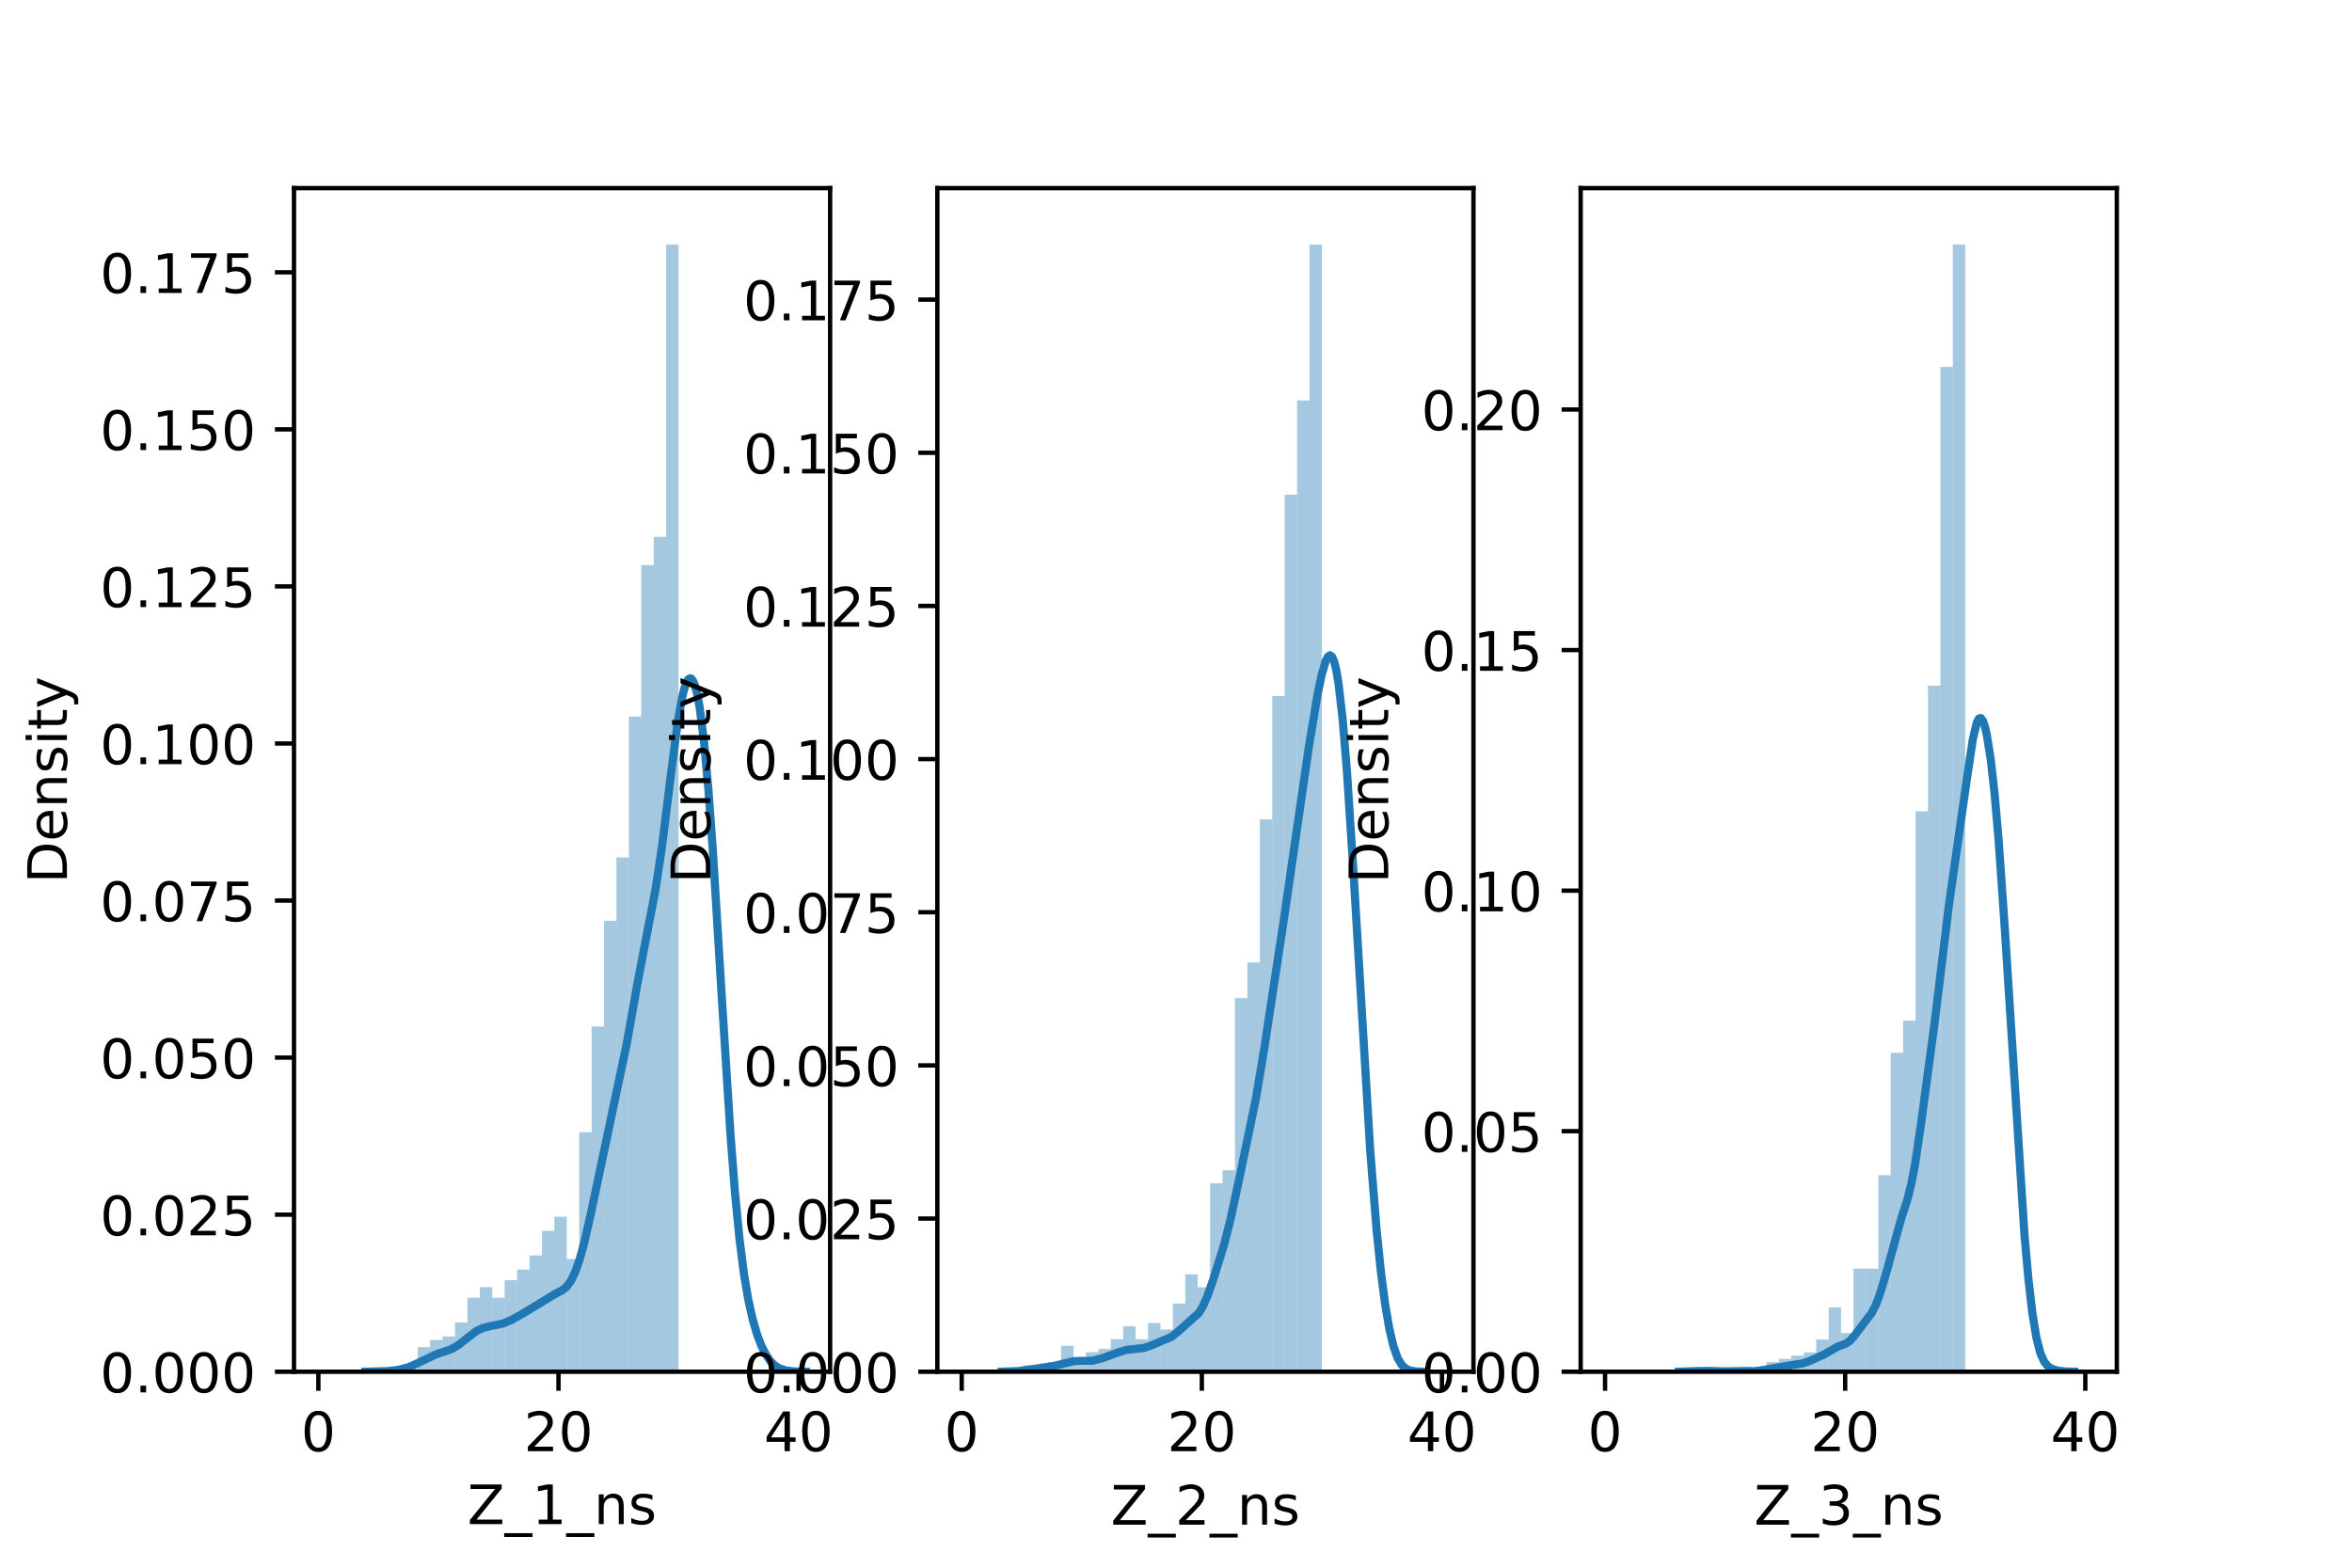 <?xml version="1.0" encoding="utf-8" standalone="no"?>
<!DOCTYPE svg PUBLIC "-//W3C//DTD SVG 1.1//EN"
  "http://www.w3.org/Graphics/SVG/1.1/DTD/svg11.dtd">
<!-- Created with matplotlib (https://matplotlib.org/) -->
<svg height="288pt" version="1.1" viewBox="0 0 432 288" width="432pt" xmlns="http://www.w3.org/2000/svg" xmlns:xlink="http://www.w3.org/1999/xlink">
 <defs>
  <style type="text/css">*{stroke-linecap:butt;stroke-linejoin:round;}</style>
 </defs>
 <g id="figure_1">
  <g id="patch_1">
   <path d="M 0 288 
L 432 288 
L 432 0 
L 0 0 
z
" style="fill:#ffffff;"/>
  </g>
  <g id="axes_1">
   <g id="patch_2">
    <path d="M 54 252 
L 152.471 252 
L 152.471 34.56 
L 54 34.56 
z
" style="fill:#ffffff;"/>
   </g>
   <g id="patch_3">
    <path clip-path="url(#p6677e3a4c8)" d="M 58.476 252 
L 60.757 252 
L 60.757 252 
L 58.476 252 
z
" style="fill:#1f77b4;opacity:0.4;"/>
   </g>
   <g id="patch_4">
    <path clip-path="url(#p6677e3a4c8)" d="M 60.757 252 
L 63.039 252 
L 63.039 252 
L 60.757 252 
z
" style="fill:#1f77b4;opacity:0.4;"/>
   </g>
   <g id="patch_5">
    <path clip-path="url(#p6677e3a4c8)" d="M 63.039 252 
L 65.32 252 
L 65.32 252 
L 63.039 252 
z
" style="fill:#1f77b4;opacity:0.4;"/>
   </g>
   <g id="patch_6">
    <path clip-path="url(#p6677e3a4c8)" d="M 65.32 252 
L 67.601 252 
L 67.601 252 
L 65.32 252 
z
" style="fill:#1f77b4;opacity:0.4;"/>
   </g>
   <g id="patch_7">
    <path clip-path="url(#p6677e3a4c8)" d="M 67.601 252 
L 69.882 252 
L 69.882 252 
L 67.601 252 
z
" style="fill:#1f77b4;opacity:0.4;"/>
   </g>
   <g id="patch_8">
    <path clip-path="url(#p6677e3a4c8)" d="M 69.882 252 
L 72.164 252 
L 72.164 252 
L 69.882 252 
z
" style="fill:#1f77b4;opacity:0.4;"/>
   </g>
   <g id="patch_9">
    <path clip-path="url(#p6677e3a4c8)" d="M 72.164 252 
L 74.445 252 
L 74.445 251.353 
L 72.164 251.353 
z
" style="fill:#1f77b4;opacity:0.4;"/>
   </g>
   <g id="patch_10">
    <path clip-path="url(#p6677e3a4c8)" d="M 74.445 252 
L 76.726 252 
L 76.726 251.353 
L 74.445 251.353 
z
" style="fill:#1f77b4;opacity:0.4;"/>
   </g>
   <g id="patch_11">
    <path clip-path="url(#p6677e3a4c8)" d="M 76.726 252 
L 79.008 252 
L 79.008 247.47 
L 76.726 247.47 
z
" style="fill:#1f77b4;opacity:0.4;"/>
   </g>
   <g id="patch_12">
    <path clip-path="url(#p6677e3a4c8)" d="M 79.008 252 
L 81.289 252 
L 81.289 246.176 
L 79.008 246.176 
z
" style="fill:#1f77b4;opacity:0.4;"/>
   </g>
   <g id="patch_13">
    <path clip-path="url(#p6677e3a4c8)" d="M 81.289 252 
L 83.57 252 
L 83.57 245.529 
L 81.289 245.529 
z
" style="fill:#1f77b4;opacity:0.4;"/>
   </g>
   <g id="patch_14">
    <path clip-path="url(#p6677e3a4c8)" d="M 83.57 252 
L 85.851 252 
L 85.851 242.94 
L 83.57 242.94 
z
" style="fill:#1f77b4;opacity:0.4;"/>
   </g>
   <g id="patch_15">
    <path clip-path="url(#p6677e3a4c8)" d="M 85.851 252 
L 88.133 252 
L 88.133 238.41 
L 85.851 238.41 
z
" style="fill:#1f77b4;opacity:0.4;"/>
   </g>
   <g id="patch_16">
    <path clip-path="url(#p6677e3a4c8)" d="M 88.133 252 
L 90.414 252 
L 90.414 236.469 
L 88.133 236.469 
z
" style="fill:#1f77b4;opacity:0.4;"/>
   </g>
   <g id="patch_17">
    <path clip-path="url(#p6677e3a4c8)" d="M 90.414 252 
L 92.695 252 
L 92.695 238.41 
L 90.414 238.41 
z
" style="fill:#1f77b4;opacity:0.4;"/>
   </g>
   <g id="patch_18">
    <path clip-path="url(#p6677e3a4c8)" d="M 92.695 252 
L 94.977 252 
L 94.977 235.174 
L 92.695 235.174 
z
" style="fill:#1f77b4;opacity:0.4;"/>
   </g>
   <g id="patch_19">
    <path clip-path="url(#p6677e3a4c8)" d="M 94.977 252 
L 97.258 252 
L 97.258 233.233 
L 94.977 233.233 
z
" style="fill:#1f77b4;opacity:0.4;"/>
   </g>
   <g id="patch_20">
    <path clip-path="url(#p6677e3a4c8)" d="M 97.258 252 
L 99.539 252 
L 99.539 230.644 
L 97.258 230.644 
z
" style="fill:#1f77b4;opacity:0.4;"/>
   </g>
   <g id="patch_21">
    <path clip-path="url(#p6677e3a4c8)" d="M 99.539 252 
L 101.82 252 
L 101.82 226.114 
L 99.539 226.114 
z
" style="fill:#1f77b4;opacity:0.4;"/>
   </g>
   <g id="patch_22">
    <path clip-path="url(#p6677e3a4c8)" d="M 101.82 252 
L 104.102 252 
L 104.102 223.526 
L 101.82 223.526 
z
" style="fill:#1f77b4;opacity:0.4;"/>
   </g>
   <g id="patch_23">
    <path clip-path="url(#p6677e3a4c8)" d="M 104.102 252 
L 106.383 252 
L 106.383 231.291 
L 104.102 231.291 
z
" style="fill:#1f77b4;opacity:0.4;"/>
   </g>
   <g id="patch_24">
    <path clip-path="url(#p6677e3a4c8)" d="M 106.383 252 
L 108.664 252 
L 108.664 207.994 
L 106.383 207.994 
z
" style="fill:#1f77b4;opacity:0.4;"/>
   </g>
   <g id="patch_25">
    <path clip-path="url(#p6677e3a4c8)" d="M 108.664 252 
L 110.946 252 
L 110.946 188.58 
L 108.664 188.58 
z
" style="fill:#1f77b4;opacity:0.4;"/>
   </g>
   <g id="patch_26">
    <path clip-path="url(#p6677e3a4c8)" d="M 110.946 252 
L 113.227 252 
L 113.227 169.166 
L 110.946 169.166 
z
" style="fill:#1f77b4;opacity:0.4;"/>
   </g>
   <g id="patch_27">
    <path clip-path="url(#p6677e3a4c8)" d="M 113.227 252 
L 115.508 252 
L 115.508 157.517 
L 113.227 157.517 
z
" style="fill:#1f77b4;opacity:0.4;"/>
   </g>
   <g id="patch_28">
    <path clip-path="url(#p6677e3a4c8)" d="M 115.508 252 
L 117.79 252 
L 117.79 131.631 
L 115.508 131.631 
z
" style="fill:#1f77b4;opacity:0.4;"/>
   </g>
   <g id="patch_29">
    <path clip-path="url(#p6677e3a4c8)" d="M 117.79 252 
L 120.071 252 
L 120.071 103.804 
L 117.79 103.804 
z
" style="fill:#1f77b4;opacity:0.4;"/>
   </g>
   <g id="patch_30">
    <path clip-path="url(#p6677e3a4c8)" d="M 120.071 252 
L 122.352 252 
L 122.352 98.627 
L 120.071 98.627 
z
" style="fill:#1f77b4;opacity:0.4;"/>
   </g>
   <g id="patch_31">
    <path clip-path="url(#p6677e3a4c8)" d="M 122.352 252 
L 124.633 252 
L 124.633 44.914 
L 122.352 44.914 
z
" style="fill:#1f77b4;opacity:0.4;"/>
   </g>
   <g id="matplotlib.axis_1">
    <g id="xtick_1">
     <g id="line2d_1">
      <defs>
       <path d="M 0 0 
L 0 3.5 
" id="ma8ae8b9af1" style="stroke:#000000;stroke-width:0.8;"/>
      </defs>
      <g>
       <use style="stroke:#000000;stroke-width:0.8;" x="58.476" xlink:href="#ma8ae8b9af1" y="252"/>
      </g>
     </g>
     <g id="text_1">
      <!-- 0 -->
      <g transform="translate(55.295 266.598)scale(0.1 -0.1)">
       <defs>
        <path d="M 31.781 66.406 
Q 24.172 66.406 20.328 58.906 
Q 16.5 51.422 16.5 36.375 
Q 16.5 21.391 20.328 13.891 
Q 24.172 6.391 31.781 6.391 
Q 39.453 6.391 43.281 13.891 
Q 47.125 21.391 47.125 36.375 
Q 47.125 51.422 43.281 58.906 
Q 39.453 66.406 31.781 66.406 
z
M 31.781 74.219 
Q 44.047 74.219 50.516 64.516 
Q 56.984 54.828 56.984 36.375 
Q 56.984 17.969 50.516 8.266 
Q 44.047 -1.422 31.781 -1.422 
Q 19.531 -1.422 13.062 8.266 
Q 6.594 17.969 6.594 36.375 
Q 6.594 54.828 13.062 64.516 
Q 19.531 74.219 31.781 74.219 
z
" id="DejaVuSans-48"/>
       </defs>
       <use xlink:href="#DejaVuSans-48"/>
      </g>
     </g>
    </g>
    <g id="xtick_2">
     <g id="line2d_2">
      <g>
       <use style="stroke:#000000;stroke-width:0.8;" x="102.581" xlink:href="#ma8ae8b9af1" y="252"/>
      </g>
     </g>
     <g id="text_2">
      <!-- 20 -->
      <g transform="translate(96.218 266.598)scale(0.1 -0.1)">
       <defs>
        <path d="M 19.188 8.297 
L 53.609 8.297 
L 53.609 0 
L 7.328 0 
L 7.328 8.297 
Q 12.938 14.109 22.625 23.891 
Q 32.328 33.688 34.812 36.531 
Q 39.547 41.844 41.422 45.531 
Q 43.312 49.219 43.312 52.781 
Q 43.312 58.594 39.234 62.25 
Q 35.156 65.922 28.609 65.922 
Q 23.969 65.922 18.812 64.312 
Q 13.672 62.703 7.812 59.422 
L 7.812 69.391 
Q 13.766 71.781 18.938 73 
Q 24.125 74.219 28.422 74.219 
Q 39.75 74.219 46.484 68.547 
Q 53.219 62.891 53.219 53.422 
Q 53.219 48.922 51.531 44.891 
Q 49.859 40.875 45.406 35.406 
Q 44.188 33.984 37.641 27.219 
Q 31.109 20.453 19.188 8.297 
z
" id="DejaVuSans-50"/>
       </defs>
       <use xlink:href="#DejaVuSans-50"/>
       <use x="63.623" xlink:href="#DejaVuSans-48"/>
      </g>
     </g>
    </g>
    <g id="xtick_3">
     <g id="line2d_3">
      <g>
       <use style="stroke:#000000;stroke-width:0.8;" x="146.686" xlink:href="#ma8ae8b9af1" y="252"/>
      </g>
     </g>
     <g id="text_3">
      <!-- 40 -->
      <g transform="translate(140.323 266.598)scale(0.1 -0.1)">
       <defs>
        <path d="M 37.797 64.312 
L 12.891 25.391 
L 37.797 25.391 
z
M 35.203 72.906 
L 47.609 72.906 
L 47.609 25.391 
L 58.016 25.391 
L 58.016 17.188 
L 47.609 17.188 
L 47.609 0 
L 37.797 0 
L 37.797 17.188 
L 4.891 17.188 
L 4.891 26.703 
z
" id="DejaVuSans-52"/>
       </defs>
       <use xlink:href="#DejaVuSans-52"/>
       <use x="63.623" xlink:href="#DejaVuSans-48"/>
      </g>
     </g>
    </g>
    <g id="text_4">
     <!-- Z_1_ns -->
     <g transform="translate(85.856 279.998)scale(0.1 -0.1)">
      <defs>
       <path d="M 5.609 72.906 
L 62.891 72.906 
L 62.891 65.375 
L 16.797 8.297 
L 64.016 8.297 
L 64.016 0 
L 4.5 0 
L 4.5 7.516 
L 50.594 64.594 
L 5.609 64.594 
z
" id="DejaVuSans-90"/>
       <path d="M 50.984 -16.609 
L 50.984 -23.578 
L -0.984 -23.578 
L -0.984 -16.609 
z
" id="DejaVuSans-95"/>
       <path d="M 12.406 8.297 
L 28.516 8.297 
L 28.516 63.922 
L 10.984 60.406 
L 10.984 69.391 
L 28.422 72.906 
L 38.281 72.906 
L 38.281 8.297 
L 54.391 8.297 
L 54.391 0 
L 12.406 0 
z
" id="DejaVuSans-49"/>
       <path d="M 54.891 33.016 
L 54.891 0 
L 45.906 0 
L 45.906 32.719 
Q 45.906 40.484 42.875 44.328 
Q 39.844 48.188 33.797 48.188 
Q 26.516 48.188 22.312 43.547 
Q 18.109 38.922 18.109 30.906 
L 18.109 0 
L 9.078 0 
L 9.078 54.688 
L 18.109 54.688 
L 18.109 46.188 
Q 21.344 51.125 25.703 53.562 
Q 30.078 56 35.797 56 
Q 45.219 56 50.047 50.172 
Q 54.891 44.344 54.891 33.016 
z
" id="DejaVuSans-110"/>
       <path d="M 44.281 53.078 
L 44.281 44.578 
Q 40.484 46.531 36.375 47.5 
Q 32.281 48.484 27.875 48.484 
Q 21.188 48.484 17.844 46.438 
Q 14.5 44.391 14.5 40.281 
Q 14.5 37.156 16.891 35.375 
Q 19.281 33.594 26.516 31.984 
L 29.594 31.297 
Q 39.156 29.25 43.188 25.516 
Q 47.219 21.781 47.219 15.094 
Q 47.219 7.469 41.188 3.016 
Q 35.156 -1.422 24.609 -1.422 
Q 20.219 -1.422 15.453 -0.562 
Q 10.688 0.297 5.422 2 
L 5.422 11.281 
Q 10.406 8.688 15.234 7.391 
Q 20.062 6.109 24.812 6.109 
Q 31.156 6.109 34.562 8.281 
Q 37.984 10.453 37.984 14.406 
Q 37.984 18.062 35.516 20.016 
Q 33.062 21.969 24.703 23.781 
L 21.578 24.516 
Q 13.234 26.266 9.516 29.906 
Q 5.812 33.547 5.812 39.891 
Q 5.812 47.609 11.281 51.797 
Q 16.75 56 26.812 56 
Q 31.781 56 36.172 55.266 
Q 40.578 54.547 44.281 53.078 
z
" id="DejaVuSans-115"/>
      </defs>
      <use xlink:href="#DejaVuSans-90"/>
      <use x="68.506" xlink:href="#DejaVuSans-95"/>
      <use x="118.506" xlink:href="#DejaVuSans-49"/>
      <use x="182.129" xlink:href="#DejaVuSans-95"/>
      <use x="232.129" xlink:href="#DejaVuSans-110"/>
      <use x="295.508" xlink:href="#DejaVuSans-115"/>
     </g>
    </g>
   </g>
   <g id="matplotlib.axis_2">
    <g id="ytick_1">
     <g id="line2d_4">
      <defs>
       <path d="M 0 0 
L -3.5 0 
" id="mb6feb7e45a" style="stroke:#000000;stroke-width:0.8;"/>
      </defs>
      <g>
       <use style="stroke:#000000;stroke-width:0.8;" x="54" xlink:href="#mb6feb7e45a" y="252"/>
      </g>
     </g>
     <g id="text_5">
      <!-- 0.000 -->
      <g transform="translate(18.372 255.799)scale(0.1 -0.1)">
       <defs>
        <path d="M 10.688 12.406 
L 21 12.406 
L 21 0 
L 10.688 0 
z
" id="DejaVuSans-46"/>
       </defs>
       <use xlink:href="#DejaVuSans-48"/>
       <use x="63.623" xlink:href="#DejaVuSans-46"/>
       <use x="95.41" xlink:href="#DejaVuSans-48"/>
       <use x="159.033" xlink:href="#DejaVuSans-48"/>
       <use x="222.656" xlink:href="#DejaVuSans-48"/>
      </g>
     </g>
    </g>
    <g id="ytick_2">
     <g id="line2d_5">
      <g>
       <use style="stroke:#000000;stroke-width:0.8;" x="54" xlink:href="#mb6feb7e45a" y="223.146"/>
      </g>
     </g>
     <g id="text_6">
      <!-- 0.025 -->
      <g transform="translate(18.372 226.946)scale(0.1 -0.1)">
       <defs>
        <path d="M 10.797 72.906 
L 49.516 72.906 
L 49.516 64.594 
L 19.828 64.594 
L 19.828 46.734 
Q 21.969 47.469 24.109 47.828 
Q 26.266 48.188 28.422 48.188 
Q 40.625 48.188 47.75 41.5 
Q 54.891 34.812 54.891 23.391 
Q 54.891 11.625 47.562 5.094 
Q 40.234 -1.422 26.906 -1.422 
Q 22.312 -1.422 17.547 -0.641 
Q 12.797 0.141 7.719 1.703 
L 7.719 11.625 
Q 12.109 9.234 16.797 8.062 
Q 21.484 6.891 26.703 6.891 
Q 35.156 6.891 40.078 11.328 
Q 45.016 15.766 45.016 23.391 
Q 45.016 31 40.078 35.438 
Q 35.156 39.891 26.703 39.891 
Q 22.75 39.891 18.812 39.016 
Q 14.891 38.141 10.797 36.281 
z
" id="DejaVuSans-53"/>
       </defs>
       <use xlink:href="#DejaVuSans-48"/>
       <use x="63.623" xlink:href="#DejaVuSans-46"/>
       <use x="95.41" xlink:href="#DejaVuSans-48"/>
       <use x="159.033" xlink:href="#DejaVuSans-50"/>
       <use x="222.656" xlink:href="#DejaVuSans-53"/>
      </g>
     </g>
    </g>
    <g id="ytick_3">
     <g id="line2d_6">
      <g>
       <use style="stroke:#000000;stroke-width:0.8;" x="54" xlink:href="#mb6feb7e45a" y="194.293"/>
      </g>
     </g>
     <g id="text_7">
      <!-- 0.050 -->
      <g transform="translate(18.372 198.092)scale(0.1 -0.1)">
       <use xlink:href="#DejaVuSans-48"/>
       <use x="63.623" xlink:href="#DejaVuSans-46"/>
       <use x="95.41" xlink:href="#DejaVuSans-48"/>
       <use x="159.033" xlink:href="#DejaVuSans-53"/>
       <use x="222.656" xlink:href="#DejaVuSans-48"/>
      </g>
     </g>
    </g>
    <g id="ytick_4">
     <g id="line2d_7">
      <g>
       <use style="stroke:#000000;stroke-width:0.8;" x="54" xlink:href="#mb6feb7e45a" y="165.439"/>
      </g>
     </g>
     <g id="text_8">
      <!-- 0.075 -->
      <g transform="translate(18.372 169.238)scale(0.1 -0.1)">
       <defs>
        <path d="M 8.203 72.906 
L 55.078 72.906 
L 55.078 68.703 
L 28.609 0 
L 18.312 0 
L 43.219 64.594 
L 8.203 64.594 
z
" id="DejaVuSans-55"/>
       </defs>
       <use xlink:href="#DejaVuSans-48"/>
       <use x="63.623" xlink:href="#DejaVuSans-46"/>
       <use x="95.41" xlink:href="#DejaVuSans-48"/>
       <use x="159.033" xlink:href="#DejaVuSans-55"/>
       <use x="222.656" xlink:href="#DejaVuSans-53"/>
      </g>
     </g>
    </g>
    <g id="ytick_5">
     <g id="line2d_8">
      <g>
       <use style="stroke:#000000;stroke-width:0.8;" x="54" xlink:href="#mb6feb7e45a" y="136.585"/>
      </g>
     </g>
     <g id="text_9">
      <!-- 0.100 -->
      <g transform="translate(18.372 140.385)scale(0.1 -0.1)">
       <use xlink:href="#DejaVuSans-48"/>
       <use x="63.623" xlink:href="#DejaVuSans-46"/>
       <use x="95.41" xlink:href="#DejaVuSans-49"/>
       <use x="159.033" xlink:href="#DejaVuSans-48"/>
       <use x="222.656" xlink:href="#DejaVuSans-48"/>
      </g>
     </g>
    </g>
    <g id="ytick_6">
     <g id="line2d_9">
      <g>
       <use style="stroke:#000000;stroke-width:0.8;" x="54" xlink:href="#mb6feb7e45a" y="107.732"/>
      </g>
     </g>
     <g id="text_10">
      <!-- 0.125 -->
      <g transform="translate(18.372 111.531)scale(0.1 -0.1)">
       <use xlink:href="#DejaVuSans-48"/>
       <use x="63.623" xlink:href="#DejaVuSans-46"/>
       <use x="95.41" xlink:href="#DejaVuSans-49"/>
       <use x="159.033" xlink:href="#DejaVuSans-50"/>
       <use x="222.656" xlink:href="#DejaVuSans-53"/>
      </g>
     </g>
    </g>
    <g id="ytick_7">
     <g id="line2d_10">
      <g>
       <use style="stroke:#000000;stroke-width:0.8;" x="54" xlink:href="#mb6feb7e45a" y="78.878"/>
      </g>
     </g>
     <g id="text_11">
      <!-- 0.150 -->
      <g transform="translate(18.372 82.677)scale(0.1 -0.1)">
       <use xlink:href="#DejaVuSans-48"/>
       <use x="63.623" xlink:href="#DejaVuSans-46"/>
       <use x="95.41" xlink:href="#DejaVuSans-49"/>
       <use x="159.033" xlink:href="#DejaVuSans-53"/>
       <use x="222.656" xlink:href="#DejaVuSans-48"/>
      </g>
     </g>
    </g>
    <g id="ytick_8">
     <g id="line2d_11">
      <g>
       <use style="stroke:#000000;stroke-width:0.8;" x="54" xlink:href="#mb6feb7e45a" y="50.024"/>
      </g>
     </g>
     <g id="text_12">
      <!-- 0.175 -->
      <g transform="translate(18.372 53.824)scale(0.1 -0.1)">
       <use xlink:href="#DejaVuSans-48"/>
       <use x="63.623" xlink:href="#DejaVuSans-46"/>
       <use x="95.41" xlink:href="#DejaVuSans-49"/>
       <use x="159.033" xlink:href="#DejaVuSans-55"/>
       <use x="222.656" xlink:href="#DejaVuSans-53"/>
      </g>
     </g>
    </g>
    <g id="text_13">
     <!-- Density -->
     <g transform="translate(12.292 162.289)rotate(-90)scale(0.1 -0.1)">
      <defs>
       <path d="M 19.672 64.797 
L 19.672 8.109 
L 31.594 8.109 
Q 46.688 8.109 53.688 14.938 
Q 60.688 21.781 60.688 36.531 
Q 60.688 51.172 53.688 57.984 
Q 46.688 64.797 31.594 64.797 
z
M 9.812 72.906 
L 30.078 72.906 
Q 51.266 72.906 61.172 64.094 
Q 71.094 55.281 71.094 36.531 
Q 71.094 17.672 61.125 8.828 
Q 51.172 0 30.078 0 
L 9.812 0 
z
" id="DejaVuSans-68"/>
       <path d="M 56.203 29.594 
L 56.203 25.203 
L 14.891 25.203 
Q 15.484 15.922 20.484 11.062 
Q 25.484 6.203 34.422 6.203 
Q 39.594 6.203 44.453 7.469 
Q 49.312 8.734 54.109 11.281 
L 54.109 2.781 
Q 49.266 0.734 44.188 -0.344 
Q 39.109 -1.422 33.891 -1.422 
Q 20.797 -1.422 13.156 6.188 
Q 5.516 13.812 5.516 26.812 
Q 5.516 40.234 12.766 48.109 
Q 20.016 56 32.328 56 
Q 43.359 56 49.781 48.891 
Q 56.203 41.797 56.203 29.594 
z
M 47.219 32.234 
Q 47.125 39.594 43.094 43.984 
Q 39.062 48.391 32.422 48.391 
Q 24.906 48.391 20.391 44.141 
Q 15.875 39.891 15.188 32.172 
z
" id="DejaVuSans-101"/>
       <path d="M 9.422 54.688 
L 18.406 54.688 
L 18.406 0 
L 9.422 0 
z
M 9.422 75.984 
L 18.406 75.984 
L 18.406 64.594 
L 9.422 64.594 
z
" id="DejaVuSans-105"/>
       <path d="M 18.312 70.219 
L 18.312 54.688 
L 36.812 54.688 
L 36.812 47.703 
L 18.312 47.703 
L 18.312 18.016 
Q 18.312 11.328 20.141 9.422 
Q 21.969 7.516 27.594 7.516 
L 36.812 7.516 
L 36.812 0 
L 27.594 0 
Q 17.188 0 13.234 3.875 
Q 9.281 7.766 9.281 18.016 
L 9.281 47.703 
L 2.688 47.703 
L 2.688 54.688 
L 9.281 54.688 
L 9.281 70.219 
z
" id="DejaVuSans-116"/>
       <path d="M 32.172 -5.078 
Q 28.375 -14.844 24.75 -17.812 
Q 21.141 -20.797 15.094 -20.797 
L 7.906 -20.797 
L 7.906 -13.281 
L 13.188 -13.281 
Q 16.891 -13.281 18.938 -11.516 
Q 21 -9.766 23.484 -3.219 
L 25.094 0.875 
L 2.984 54.688 
L 12.5 54.688 
L 29.594 11.922 
L 46.688 54.688 
L 56.203 54.688 
z
" id="DejaVuSans-121"/>
      </defs>
      <use xlink:href="#DejaVuSans-68"/>
      <use x="77.002" xlink:href="#DejaVuSans-101"/>
      <use x="138.525" xlink:href="#DejaVuSans-110"/>
      <use x="201.904" xlink:href="#DejaVuSans-115"/>
      <use x="254.004" xlink:href="#DejaVuSans-105"/>
      <use x="281.787" xlink:href="#DejaVuSans-116"/>
      <use x="320.996" xlink:href="#DejaVuSans-121"/>
     </g>
    </g>
   </g>
   <g id="line2d_12">
    <path clip-path="url(#p6677e3a4c8)" d="M 67.115 251.998 
L 71.18 251.891 
L 73.212 251.646 
L 74.837 251.236 
L 76.057 250.73 
L 80.121 248.794 
L 82.966 247.831 
L 84.185 247.108 
L 85.811 245.823 
L 87.437 244.576 
L 88.656 243.966 
L 89.875 243.66 
L 92.314 243.164 
L 93.94 242.491 
L 95.972 241.349 
L 102.068 237.645 
L 103.287 237.031 
L 104.1 236.351 
L 104.913 235.226 
L 105.726 233.502 
L 106.539 231.12 
L 107.352 228.123 
L 108.571 222.73 
L 113.448 199.635 
L 115.074 191.965 
L 117.106 180.544 
L 118.732 172.045 
L 120.357 163.679 
L 121.577 155.629 
L 123.202 142.483 
L 124.422 133.131 
L 125.235 128.396 
L 125.641 126.678 
L 126.047 125.453 
L 126.454 124.754 
L 126.86 124.603 
L 127.267 125.018 
L 127.673 126.017 
L 128.08 127.614 
L 128.486 129.827 
L 129.299 136.152 
L 130.112 145.012 
L 130.925 156.179 
L 132.55 182.774 
L 134.176 208.52 
L 134.989 218.98 
L 135.802 227.382 
L 136.615 233.842 
L 137.427 238.699 
L 138.24 242.354 
L 139.053 245.138 
L 139.866 247.271 
L 140.679 248.879 
L 141.492 250.045 
L 142.305 250.846 
L 143.118 251.361 
L 144.337 251.77 
L 145.963 251.956 
L 147.995 251.997 
L 147.995 251.997 
" style="fill:none;stroke:#1f77b4;stroke-linecap:square;stroke-width:1.5;"/>
   </g>
   <g id="patch_32">
    <path d="M 54 252 
L 54 34.56 
" style="fill:none;stroke:#000000;stroke-linecap:square;stroke-linejoin:miter;stroke-width:0.8;"/>
   </g>
   <g id="patch_33">
    <path d="M 152.471 252 
L 152.471 34.56 
" style="fill:none;stroke:#000000;stroke-linecap:square;stroke-linejoin:miter;stroke-width:0.8;"/>
   </g>
   <g id="patch_34">
    <path d="M 54 252 
L 152.471 252 
" style="fill:none;stroke:#000000;stroke-linecap:square;stroke-linejoin:miter;stroke-width:0.8;"/>
   </g>
   <g id="patch_35">
    <path d="M 54 34.56 
L 152.471 34.56 
" style="fill:none;stroke:#000000;stroke-linecap:square;stroke-linejoin:miter;stroke-width:0.8;"/>
   </g>
  </g>
  <g id="axes_2">
   <g id="patch_36">
    <path d="M 172.165 252 
L 270.635 252 
L 270.635 34.56 
L 172.165 34.56 
z
" style="fill:#ffffff;"/>
   </g>
   <g id="patch_37">
    <path clip-path="url(#p15defe0aa1)" d="M 176.641 252 
L 178.922 252 
L 178.922 252 
L 176.641 252 
z
" style="fill:#1f77b4;opacity:0.4;"/>
   </g>
   <g id="patch_38">
    <path clip-path="url(#p15defe0aa1)" d="M 178.922 252 
L 181.203 252 
L 181.203 252 
L 178.922 252 
z
" style="fill:#1f77b4;opacity:0.4;"/>
   </g>
   <g id="patch_39">
    <path clip-path="url(#p15defe0aa1)" d="M 181.203 252 
L 183.485 252 
L 183.485 252 
L 181.203 252 
z
" style="fill:#1f77b4;opacity:0.4;"/>
   </g>
   <g id="patch_40">
    <path clip-path="url(#p15defe0aa1)" d="M 183.485 252 
L 185.766 252 
L 185.766 252 
L 183.485 252 
z
" style="fill:#1f77b4;opacity:0.4;"/>
   </g>
   <g id="patch_41">
    <path clip-path="url(#p15defe0aa1)" d="M 185.766 252 
L 188.047 252 
L 188.047 252 
L 185.766 252 
z
" style="fill:#1f77b4;opacity:0.4;"/>
   </g>
   <g id="patch_42">
    <path clip-path="url(#p15defe0aa1)" d="M 188.047 252 
L 190.328 252 
L 190.328 250.806 
L 188.047 250.806 
z
" style="fill:#1f77b4;opacity:0.4;"/>
   </g>
   <g id="patch_43">
    <path clip-path="url(#p15defe0aa1)" d="M 190.328 252 
L 192.61 252 
L 192.61 251.403 
L 190.328 251.403 
z
" style="fill:#1f77b4;opacity:0.4;"/>
   </g>
   <g id="patch_44">
    <path clip-path="url(#p15defe0aa1)" d="M 192.61 252 
L 194.891 252 
L 194.891 250.21 
L 192.61 250.21 
z
" style="fill:#1f77b4;opacity:0.4;"/>
   </g>
   <g id="patch_45">
    <path clip-path="url(#p15defe0aa1)" d="M 194.891 252 
L 197.172 252 
L 197.172 247.226 
L 194.891 247.226 
z
" style="fill:#1f77b4;opacity:0.4;"/>
   </g>
   <g id="patch_46">
    <path clip-path="url(#p15defe0aa1)" d="M 197.172 252 
L 199.454 252 
L 199.454 250.806 
L 197.172 250.806 
z
" style="fill:#1f77b4;opacity:0.4;"/>
   </g>
   <g id="patch_47">
    <path clip-path="url(#p15defe0aa1)" d="M 199.454 252 
L 201.735 252 
L 201.735 248.419 
L 199.454 248.419 
z
" style="fill:#1f77b4;opacity:0.4;"/>
   </g>
   <g id="patch_48">
    <path clip-path="url(#p15defe0aa1)" d="M 201.735 252 
L 204.016 252 
L 204.016 247.822 
L 201.735 247.822 
z
" style="fill:#1f77b4;opacity:0.4;"/>
   </g>
   <g id="patch_49">
    <path clip-path="url(#p15defe0aa1)" d="M 204.016 252 
L 206.297 252 
L 206.297 246.032 
L 204.016 246.032 
z
" style="fill:#1f77b4;opacity:0.4;"/>
   </g>
   <g id="patch_50">
    <path clip-path="url(#p15defe0aa1)" d="M 206.297 252 
L 208.579 252 
L 208.579 243.645 
L 206.297 243.645 
z
" style="fill:#1f77b4;opacity:0.4;"/>
   </g>
   <g id="patch_51">
    <path clip-path="url(#p15defe0aa1)" d="M 208.579 252 
L 210.86 252 
L 210.86 246.032 
L 208.579 246.032 
z
" style="fill:#1f77b4;opacity:0.4;"/>
   </g>
   <g id="patch_52">
    <path clip-path="url(#p15defe0aa1)" d="M 210.86 252 
L 213.141 252 
L 213.141 243.048 
L 210.86 243.048 
z
" style="fill:#1f77b4;opacity:0.4;"/>
   </g>
   <g id="patch_53">
    <path clip-path="url(#p15defe0aa1)" d="M 213.141 252 
L 215.423 252 
L 215.423 244.242 
L 213.141 244.242 
z
" style="fill:#1f77b4;opacity:0.4;"/>
   </g>
   <g id="patch_54">
    <path clip-path="url(#p15defe0aa1)" d="M 215.423 252 
L 217.704 252 
L 217.704 239.467 
L 215.423 239.467 
z
" style="fill:#1f77b4;opacity:0.4;"/>
   </g>
   <g id="patch_55">
    <path clip-path="url(#p15defe0aa1)" d="M 217.704 252 
L 219.985 252 
L 219.985 234.096 
L 217.704 234.096 
z
" style="fill:#1f77b4;opacity:0.4;"/>
   </g>
   <g id="patch_56">
    <path clip-path="url(#p15defe0aa1)" d="M 219.985 252 
L 222.266 252 
L 222.266 236.483 
L 219.985 236.483 
z
" style="fill:#1f77b4;opacity:0.4;"/>
   </g>
   <g id="patch_57">
    <path clip-path="url(#p15defe0aa1)" d="M 222.266 252 
L 224.548 252 
L 224.548 217.386 
L 222.266 217.386 
z
" style="fill:#1f77b4;opacity:0.4;"/>
   </g>
   <g id="patch_58">
    <path clip-path="url(#p15defe0aa1)" d="M 224.548 252 
L 226.829 252 
L 226.829 214.999 
L 224.548 214.999 
z
" style="fill:#1f77b4;opacity:0.4;"/>
   </g>
   <g id="patch_59">
    <path clip-path="url(#p15defe0aa1)" d="M 226.829 252 
L 229.11 252 
L 229.11 183.369 
L 226.829 183.369 
z
" style="fill:#1f77b4;opacity:0.4;"/>
   </g>
   <g id="patch_60">
    <path clip-path="url(#p15defe0aa1)" d="M 229.11 252 
L 231.392 252 
L 231.392 176.805 
L 229.11 176.805 
z
" style="fill:#1f77b4;opacity:0.4;"/>
   </g>
   <g id="patch_61">
    <path clip-path="url(#p15defe0aa1)" d="M 231.392 252 
L 233.673 252 
L 233.673 150.546 
L 231.392 150.546 
z
" style="fill:#1f77b4;opacity:0.4;"/>
   </g>
   <g id="patch_62">
    <path clip-path="url(#p15defe0aa1)" d="M 233.673 252 
L 235.954 252 
L 235.954 127.868 
L 233.673 127.868 
z
" style="fill:#1f77b4;opacity:0.4;"/>
   </g>
   <g id="patch_63">
    <path clip-path="url(#p15defe0aa1)" d="M 235.954 252 
L 238.236 252 
L 238.236 90.867 
L 235.954 90.867 
z
" style="fill:#1f77b4;opacity:0.4;"/>
   </g>
   <g id="patch_64">
    <path clip-path="url(#p15defe0aa1)" d="M 238.236 252 
L 240.517 252 
L 240.517 73.56 
L 238.236 73.56 
z
" style="fill:#1f77b4;opacity:0.4;"/>
   </g>
   <g id="patch_65">
    <path clip-path="url(#p15defe0aa1)" d="M 240.517 252 
L 242.798 252 
L 242.798 44.914 
L 240.517 44.914 
z
" style="fill:#1f77b4;opacity:0.4;"/>
   </g>
   <g id="matplotlib.axis_3">
    <g id="xtick_4">
     <g id="line2d_13">
      <g>
       <use style="stroke:#000000;stroke-width:0.8;" x="176.641" xlink:href="#ma8ae8b9af1" y="252"/>
      </g>
     </g>
     <g id="text_14">
      <!-- 0 -->
      <g transform="translate(173.459 266.598)scale(0.1 -0.1)">
       <use xlink:href="#DejaVuSans-48"/>
      </g>
     </g>
    </g>
    <g id="xtick_5">
     <g id="line2d_14">
      <g>
       <use style="stroke:#000000;stroke-width:0.8;" x="220.746" xlink:href="#ma8ae8b9af1" y="252"/>
      </g>
     </g>
     <g id="text_15">
      <!-- 20 -->
      <g transform="translate(214.383 266.598)scale(0.1 -0.1)">
       <use xlink:href="#DejaVuSans-50"/>
       <use x="63.623" xlink:href="#DejaVuSans-48"/>
      </g>
     </g>
    </g>
    <g id="xtick_6">
     <g id="line2d_15">
      <g>
       <use style="stroke:#000000;stroke-width:0.8;" x="264.851" xlink:href="#ma8ae8b9af1" y="252"/>
      </g>
     </g>
     <g id="text_16">
      <!-- 40 -->
      <g transform="translate(258.488 266.598)scale(0.1 -0.1)">
       <use xlink:href="#DejaVuSans-52"/>
       <use x="63.623" xlink:href="#DejaVuSans-48"/>
      </g>
     </g>
    </g>
    <g id="text_17">
     <!-- Z_2_ns -->
     <g transform="translate(204.02 280.1)scale(0.1 -0.1)">
      <use xlink:href="#DejaVuSans-90"/>
      <use x="68.506" xlink:href="#DejaVuSans-95"/>
      <use x="118.506" xlink:href="#DejaVuSans-50"/>
      <use x="182.129" xlink:href="#DejaVuSans-95"/>
      <use x="232.129" xlink:href="#DejaVuSans-110"/>
      <use x="295.508" xlink:href="#DejaVuSans-115"/>
     </g>
    </g>
   </g>
   <g id="matplotlib.axis_4">
    <g id="ytick_9">
     <g id="line2d_16">
      <g>
       <use style="stroke:#000000;stroke-width:0.8;" x="172.165" xlink:href="#mb6feb7e45a" y="252"/>
      </g>
     </g>
     <g id="text_18">
      <!-- 0.000 -->
      <g transform="translate(136.537 255.799)scale(0.1 -0.1)">
       <use xlink:href="#DejaVuSans-48"/>
       <use x="63.623" xlink:href="#DejaVuSans-46"/>
       <use x="95.41" xlink:href="#DejaVuSans-48"/>
       <use x="159.033" xlink:href="#DejaVuSans-48"/>
       <use x="222.656" xlink:href="#DejaVuSans-48"/>
      </g>
     </g>
    </g>
    <g id="ytick_10">
     <g id="line2d_17">
      <g>
       <use style="stroke:#000000;stroke-width:0.8;" x="172.165" xlink:href="#mb6feb7e45a" y="223.863"/>
      </g>
     </g>
     <g id="text_19">
      <!-- 0.025 -->
      <g transform="translate(136.537 227.663)scale(0.1 -0.1)">
       <use xlink:href="#DejaVuSans-48"/>
       <use x="63.623" xlink:href="#DejaVuSans-46"/>
       <use x="95.41" xlink:href="#DejaVuSans-48"/>
       <use x="159.033" xlink:href="#DejaVuSans-50"/>
       <use x="222.656" xlink:href="#DejaVuSans-53"/>
      </g>
     </g>
    </g>
    <g id="ytick_11">
     <g id="line2d_18">
      <g>
       <use style="stroke:#000000;stroke-width:0.8;" x="172.165" xlink:href="#mb6feb7e45a" y="195.727"/>
      </g>
     </g>
     <g id="text_20">
      <!-- 0.050 -->
      <g transform="translate(136.537 199.526)scale(0.1 -0.1)">
       <use xlink:href="#DejaVuSans-48"/>
       <use x="63.623" xlink:href="#DejaVuSans-46"/>
       <use x="95.41" xlink:href="#DejaVuSans-48"/>
       <use x="159.033" xlink:href="#DejaVuSans-53"/>
       <use x="222.656" xlink:href="#DejaVuSans-48"/>
      </g>
     </g>
    </g>
    <g id="ytick_12">
     <g id="line2d_19">
      <g>
       <use style="stroke:#000000;stroke-width:0.8;" x="172.165" xlink:href="#mb6feb7e45a" y="167.59"/>
      </g>
     </g>
     <g id="text_21">
      <!-- 0.075 -->
      <g transform="translate(136.537 171.39)scale(0.1 -0.1)">
       <use xlink:href="#DejaVuSans-48"/>
       <use x="63.623" xlink:href="#DejaVuSans-46"/>
       <use x="95.41" xlink:href="#DejaVuSans-48"/>
       <use x="159.033" xlink:href="#DejaVuSans-55"/>
       <use x="222.656" xlink:href="#DejaVuSans-53"/>
      </g>
     </g>
    </g>
    <g id="ytick_13">
     <g id="line2d_20">
      <g>
       <use style="stroke:#000000;stroke-width:0.8;" x="172.165" xlink:href="#mb6feb7e45a" y="139.454"/>
      </g>
     </g>
     <g id="text_22">
      <!-- 0.100 -->
      <g transform="translate(136.537 143.253)scale(0.1 -0.1)">
       <use xlink:href="#DejaVuSans-48"/>
       <use x="63.623" xlink:href="#DejaVuSans-46"/>
       <use x="95.41" xlink:href="#DejaVuSans-49"/>
       <use x="159.033" xlink:href="#DejaVuSans-48"/>
       <use x="222.656" xlink:href="#DejaVuSans-48"/>
      </g>
     </g>
    </g>
    <g id="ytick_14">
     <g id="line2d_21">
      <g>
       <use style="stroke:#000000;stroke-width:0.8;" x="172.165" xlink:href="#mb6feb7e45a" y="111.317"/>
      </g>
     </g>
     <g id="text_23">
      <!-- 0.125 -->
      <g transform="translate(136.537 115.117)scale(0.1 -0.1)">
       <use xlink:href="#DejaVuSans-48"/>
       <use x="63.623" xlink:href="#DejaVuSans-46"/>
       <use x="95.41" xlink:href="#DejaVuSans-49"/>
       <use x="159.033" xlink:href="#DejaVuSans-50"/>
       <use x="222.656" xlink:href="#DejaVuSans-53"/>
      </g>
     </g>
    </g>
    <g id="ytick_15">
     <g id="line2d_22">
      <g>
       <use style="stroke:#000000;stroke-width:0.8;" x="172.165" xlink:href="#mb6feb7e45a" y="83.181"/>
      </g>
     </g>
     <g id="text_24">
      <!-- 0.150 -->
      <g transform="translate(136.537 86.98)scale(0.1 -0.1)">
       <use xlink:href="#DejaVuSans-48"/>
       <use x="63.623" xlink:href="#DejaVuSans-46"/>
       <use x="95.41" xlink:href="#DejaVuSans-49"/>
       <use x="159.033" xlink:href="#DejaVuSans-53"/>
       <use x="222.656" xlink:href="#DejaVuSans-48"/>
      </g>
     </g>
    </g>
    <g id="ytick_16">
     <g id="line2d_23">
      <g>
       <use style="stroke:#000000;stroke-width:0.8;" x="172.165" xlink:href="#mb6feb7e45a" y="55.044"/>
      </g>
     </g>
     <g id="text_25">
      <!-- 0.175 -->
      <g transform="translate(136.537 58.843)scale(0.1 -0.1)">
       <use xlink:href="#DejaVuSans-48"/>
       <use x="63.623" xlink:href="#DejaVuSans-46"/>
       <use x="95.41" xlink:href="#DejaVuSans-49"/>
       <use x="159.033" xlink:href="#DejaVuSans-55"/>
       <use x="222.656" xlink:href="#DejaVuSans-53"/>
      </g>
     </g>
    </g>
    <g id="text_26">
     <!-- Density -->
     <g transform="translate(130.457 162.289)rotate(-90)scale(0.1 -0.1)">
      <use xlink:href="#DejaVuSans-68"/>
      <use x="77.002" xlink:href="#DejaVuSans-101"/>
      <use x="138.525" xlink:href="#DejaVuSans-110"/>
      <use x="201.904" xlink:href="#DejaVuSans-115"/>
      <use x="254.004" xlink:href="#DejaVuSans-105"/>
      <use x="281.787" xlink:href="#DejaVuSans-116"/>
      <use x="320.996" xlink:href="#DejaVuSans-121"/>
     </g>
    </g>
   </g>
   <g id="line2d_24">
    <path clip-path="url(#p15defe0aa1)" d="M 183.995 251.997 
L 187.106 251.884 
L 190.218 251.447 
L 193.719 250.899 
L 197.219 250.062 
L 200.72 249.967 
L 202.664 249.454 
L 205.387 248.442 
L 206.943 247.969 
L 208.498 247.812 
L 210.054 247.642 
L 211.221 247.264 
L 215.111 245.621 
L 216.277 244.712 
L 220.167 241.246 
L 220.945 239.974 
L 221.723 238.225 
L 222.89 234.922 
L 224.834 228.639 
L 226.001 224.069 
L 227.946 214.991 
L 230.668 201.873 
L 232.224 192.537 
L 235.725 169.509 
L 240.392 137.286 
L 241.948 127.851 
L 242.726 124.079 
L 243.504 121.411 
L 243.893 120.654 
L 244.282 120.38 
L 244.671 120.663 
L 245.059 121.568 
L 245.448 123.149 
L 245.837 125.44 
L 246.615 132.182 
L 247.393 141.615 
L 248.56 159.611 
L 251.672 211.376 
L 252.838 225.895 
L 253.616 233.467 
L 254.394 239.484 
L 255.172 244.073 
L 255.95 247.363 
L 256.728 249.528 
L 257.506 250.812 
L 258.284 251.489 
L 259.062 251.805 
L 260.228 251.963 
L 261.395 251.995 
L 261.395 251.995 
" style="fill:none;stroke:#1f77b4;stroke-linecap:square;stroke-width:1.5;"/>
   </g>
   <g id="patch_66">
    <path d="M 172.165 252 
L 172.165 34.56 
" style="fill:none;stroke:#000000;stroke-linecap:square;stroke-linejoin:miter;stroke-width:0.8;"/>
   </g>
   <g id="patch_67">
    <path d="M 270.635 252 
L 270.635 34.56 
" style="fill:none;stroke:#000000;stroke-linecap:square;stroke-linejoin:miter;stroke-width:0.8;"/>
   </g>
   <g id="patch_68">
    <path d="M 172.165 252 
L 270.635 252 
" style="fill:none;stroke:#000000;stroke-linecap:square;stroke-linejoin:miter;stroke-width:0.8;"/>
   </g>
   <g id="patch_69">
    <path d="M 172.165 34.56 
L 270.635 34.56 
" style="fill:none;stroke:#000000;stroke-linecap:square;stroke-linejoin:miter;stroke-width:0.8;"/>
   </g>
  </g>
  <g id="axes_3">
   <g id="patch_70">
    <path d="M 290.329 252 
L 388.8 252 
L 388.8 34.56 
L 290.329 34.56 
z
" style="fill:#ffffff;"/>
   </g>
   <g id="patch_71">
    <path clip-path="url(#p81d107023a)" d="M 294.805 252 
L 297.087 252 
L 297.087 252 
L 294.805 252 
z
" style="fill:#1f77b4;opacity:0.4;"/>
   </g>
   <g id="patch_72">
    <path clip-path="url(#p81d107023a)" d="M 297.087 252 
L 299.368 252 
L 299.368 252 
L 297.087 252 
z
" style="fill:#1f77b4;opacity:0.4;"/>
   </g>
   <g id="patch_73">
    <path clip-path="url(#p81d107023a)" d="M 299.368 252 
L 301.649 252 
L 301.649 252 
L 299.368 252 
z
" style="fill:#1f77b4;opacity:0.4;"/>
   </g>
   <g id="patch_74">
    <path clip-path="url(#p81d107023a)" d="M 301.649 252 
L 303.931 252 
L 303.931 252 
L 301.649 252 
z
" style="fill:#1f77b4;opacity:0.4;"/>
   </g>
   <g id="patch_75">
    <path clip-path="url(#p81d107023a)" d="M 303.931 252 
L 306.212 252 
L 306.212 252 
L 303.931 252 
z
" style="fill:#1f77b4;opacity:0.4;"/>
   </g>
   <g id="patch_76">
    <path clip-path="url(#p81d107023a)" d="M 306.212 252 
L 308.493 252 
L 308.493 252 
L 306.212 252 
z
" style="fill:#1f77b4;opacity:0.4;"/>
   </g>
   <g id="patch_77">
    <path clip-path="url(#p81d107023a)" d="M 308.493 252 
L 310.774 252 
L 310.774 252 
L 308.493 252 
z
" style="fill:#1f77b4;opacity:0.4;"/>
   </g>
   <g id="patch_78">
    <path clip-path="url(#p81d107023a)" d="M 310.774 252 
L 313.056 252 
L 313.056 251.408 
L 310.774 251.408 
z
" style="fill:#1f77b4;opacity:0.4;"/>
   </g>
   <g id="patch_79">
    <path clip-path="url(#p81d107023a)" d="M 313.056 252 
L 315.337 252 
L 315.337 252 
L 313.056 252 
z
" style="fill:#1f77b4;opacity:0.4;"/>
   </g>
   <g id="patch_80">
    <path clip-path="url(#p81d107023a)" d="M 315.337 252 
L 317.618 252 
L 317.618 252 
L 315.337 252 
z
" style="fill:#1f77b4;opacity:0.4;"/>
   </g>
   <g id="patch_81">
    <path clip-path="url(#p81d107023a)" d="M 317.618 252 
L 319.9 252 
L 319.9 251.408 
L 317.618 251.408 
z
" style="fill:#1f77b4;opacity:0.4;"/>
   </g>
   <g id="patch_82">
    <path clip-path="url(#p81d107023a)" d="M 319.9 252 
L 322.181 252 
L 322.181 252 
L 319.9 252 
z
" style="fill:#1f77b4;opacity:0.4;"/>
   </g>
   <g id="patch_83">
    <path clip-path="url(#p81d107023a)" d="M 322.181 252 
L 324.462 252 
L 324.462 252 
L 322.181 252 
z
" style="fill:#1f77b4;opacity:0.4;"/>
   </g>
   <g id="patch_84">
    <path clip-path="url(#p81d107023a)" d="M 324.462 252 
L 326.743 252 
L 326.743 250.225 
L 324.462 250.225 
z
" style="fill:#1f77b4;opacity:0.4;"/>
   </g>
   <g id="patch_85">
    <path clip-path="url(#p81d107023a)" d="M 326.743 252 
L 329.025 252 
L 329.025 249.633 
L 326.743 249.633 
z
" style="fill:#1f77b4;opacity:0.4;"/>
   </g>
   <g id="patch_86">
    <path clip-path="url(#p81d107023a)" d="M 329.025 252 
L 331.306 252 
L 331.306 249.042 
L 329.025 249.042 
z
" style="fill:#1f77b4;opacity:0.4;"/>
   </g>
   <g id="patch_87">
    <path clip-path="url(#p81d107023a)" d="M 331.306 252 
L 333.587 252 
L 333.587 248.45 
L 331.306 248.45 
z
" style="fill:#1f77b4;opacity:0.4;"/>
   </g>
   <g id="patch_88">
    <path clip-path="url(#p81d107023a)" d="M 333.587 252 
L 335.869 252 
L 335.869 246.083 
L 333.587 246.083 
z
" style="fill:#1f77b4;opacity:0.4;"/>
   </g>
   <g id="patch_89">
    <path clip-path="url(#p81d107023a)" d="M 335.869 252 
L 338.15 252 
L 338.15 240.167 
L 335.869 240.167 
z
" style="fill:#1f77b4;opacity:0.4;"/>
   </g>
   <g id="patch_90">
    <path clip-path="url(#p81d107023a)" d="M 338.15 252 
L 340.431 252 
L 340.431 244.9 
L 338.15 244.9 
z
" style="fill:#1f77b4;opacity:0.4;"/>
   </g>
   <g id="patch_91">
    <path clip-path="url(#p81d107023a)" d="M 340.431 252 
L 342.712 252 
L 342.712 233.066 
L 340.431 233.066 
z
" style="fill:#1f77b4;opacity:0.4;"/>
   </g>
   <g id="patch_92">
    <path clip-path="url(#p81d107023a)" d="M 342.712 252 
L 344.994 252 
L 344.994 233.066 
L 342.712 233.066 
z
" style="fill:#1f77b4;opacity:0.4;"/>
   </g>
   <g id="patch_93">
    <path clip-path="url(#p81d107023a)" d="M 344.994 252 
L 347.275 252 
L 347.275 215.908 
L 344.994 215.908 
z
" style="fill:#1f77b4;opacity:0.4;"/>
   </g>
   <g id="patch_94">
    <path clip-path="url(#p81d107023a)" d="M 347.275 252 
L 349.556 252 
L 349.556 193.424 
L 347.275 193.424 
z
" style="fill:#1f77b4;opacity:0.4;"/>
   </g>
   <g id="patch_95">
    <path clip-path="url(#p81d107023a)" d="M 349.556 252 
L 351.838 252 
L 351.838 187.508 
L 349.556 187.508 
z
" style="fill:#1f77b4;opacity:0.4;"/>
   </g>
   <g id="patch_96">
    <path clip-path="url(#p81d107023a)" d="M 351.838 252 
L 354.119 252 
L 354.119 149.049 
L 351.838 149.049 
z
" style="fill:#1f77b4;opacity:0.4;"/>
   </g>
   <g id="patch_97">
    <path clip-path="url(#p81d107023a)" d="M 354.119 252 
L 356.4 252 
L 356.4 125.974 
L 354.119 125.974 
z
" style="fill:#1f77b4;opacity:0.4;"/>
   </g>
   <g id="patch_98">
    <path clip-path="url(#p81d107023a)" d="M 356.4 252 
L 358.682 252 
L 358.682 67.398 
L 356.4 67.398 
z
" style="fill:#1f77b4;opacity:0.4;"/>
   </g>
   <g id="patch_99">
    <path clip-path="url(#p81d107023a)" d="M 358.682 252 
L 360.963 252 
L 360.963 44.914 
L 358.682 44.914 
z
" style="fill:#1f77b4;opacity:0.4;"/>
   </g>
   <g id="matplotlib.axis_5">
    <g id="xtick_7">
     <g id="line2d_25">
      <g>
       <use style="stroke:#000000;stroke-width:0.8;" x="294.805" xlink:href="#ma8ae8b9af1" y="252"/>
      </g>
     </g>
     <g id="text_27">
      <!-- 0 -->
      <g transform="translate(291.624 266.598)scale(0.1 -0.1)">
       <use xlink:href="#DejaVuSans-48"/>
      </g>
     </g>
    </g>
    <g id="xtick_8">
     <g id="line2d_26">
      <g>
       <use style="stroke:#000000;stroke-width:0.8;" x="338.91" xlink:href="#ma8ae8b9af1" y="252"/>
      </g>
     </g>
     <g id="text_28">
      <!-- 20 -->
      <g transform="translate(332.548 266.598)scale(0.1 -0.1)">
       <use xlink:href="#DejaVuSans-50"/>
       <use x="63.623" xlink:href="#DejaVuSans-48"/>
      </g>
     </g>
    </g>
    <g id="xtick_9">
     <g id="line2d_27">
      <g>
       <use style="stroke:#000000;stroke-width:0.8;" x="383.015" xlink:href="#ma8ae8b9af1" y="252"/>
      </g>
     </g>
     <g id="text_29">
      <!-- 40 -->
      <g transform="translate(376.653 266.598)scale(0.1 -0.1)">
       <use xlink:href="#DejaVuSans-52"/>
       <use x="63.623" xlink:href="#DejaVuSans-48"/>
      </g>
     </g>
    </g>
    <g id="text_30">
     <!-- Z_3_ns -->
     <g transform="translate(322.185 280.1)scale(0.1 -0.1)">
      <defs>
       <path d="M 40.578 39.312 
Q 47.656 37.797 51.625 33 
Q 55.609 28.219 55.609 21.188 
Q 55.609 10.406 48.188 4.484 
Q 40.766 -1.422 27.094 -1.422 
Q 22.516 -1.422 17.656 -0.516 
Q 12.797 0.391 7.625 2.203 
L 7.625 11.719 
Q 11.719 9.328 16.594 8.109 
Q 21.484 6.891 26.812 6.891 
Q 36.078 6.891 40.938 10.547 
Q 45.797 14.203 45.797 21.188 
Q 45.797 27.641 41.281 31.266 
Q 36.766 34.906 28.719 34.906 
L 20.219 34.906 
L 20.219 43.016 
L 29.109 43.016 
Q 36.375 43.016 40.234 45.922 
Q 44.094 48.828 44.094 54.297 
Q 44.094 59.906 40.109 62.906 
Q 36.141 65.922 28.719 65.922 
Q 24.656 65.922 20.016 65.031 
Q 15.375 64.156 9.812 62.312 
L 9.812 71.094 
Q 15.438 72.656 20.344 73.438 
Q 25.25 74.219 29.594 74.219 
Q 40.828 74.219 47.359 69.109 
Q 53.906 64.016 53.906 55.328 
Q 53.906 49.266 50.438 45.094 
Q 46.969 40.922 40.578 39.312 
z
" id="DejaVuSans-51"/>
      </defs>
      <use xlink:href="#DejaVuSans-90"/>
      <use x="68.506" xlink:href="#DejaVuSans-95"/>
      <use x="118.506" xlink:href="#DejaVuSans-51"/>
      <use x="182.129" xlink:href="#DejaVuSans-95"/>
      <use x="232.129" xlink:href="#DejaVuSans-110"/>
      <use x="295.508" xlink:href="#DejaVuSans-115"/>
     </g>
    </g>
   </g>
   <g id="matplotlib.axis_6">
    <g id="ytick_17">
     <g id="line2d_28">
      <g>
       <use style="stroke:#000000;stroke-width:0.8;" x="290.329" xlink:href="#mb6feb7e45a" y="252"/>
      </g>
     </g>
     <g id="text_31">
      <!-- 0.00 -->
      <g transform="translate(261.064 255.799)scale(0.1 -0.1)">
       <use xlink:href="#DejaVuSans-48"/>
       <use x="63.623" xlink:href="#DejaVuSans-46"/>
       <use x="95.41" xlink:href="#DejaVuSans-48"/>
       <use x="159.033" xlink:href="#DejaVuSans-48"/>
      </g>
     </g>
    </g>
    <g id="ytick_18">
     <g id="line2d_29">
      <g>
       <use style="stroke:#000000;stroke-width:0.8;" x="290.329" xlink:href="#mb6feb7e45a" y="207.808"/>
      </g>
     </g>
     <g id="text_32">
      <!-- 0.05 -->
      <g transform="translate(261.064 211.607)scale(0.1 -0.1)">
       <use xlink:href="#DejaVuSans-48"/>
       <use x="63.623" xlink:href="#DejaVuSans-46"/>
       <use x="95.41" xlink:href="#DejaVuSans-48"/>
       <use x="159.033" xlink:href="#DejaVuSans-53"/>
      </g>
     </g>
    </g>
    <g id="ytick_19">
     <g id="line2d_30">
      <g>
       <use style="stroke:#000000;stroke-width:0.8;" x="290.329" xlink:href="#mb6feb7e45a" y="163.616"/>
      </g>
     </g>
     <g id="text_33">
      <!-- 0.10 -->
      <g transform="translate(261.064 167.415)scale(0.1 -0.1)">
       <use xlink:href="#DejaVuSans-48"/>
       <use x="63.623" xlink:href="#DejaVuSans-46"/>
       <use x="95.41" xlink:href="#DejaVuSans-49"/>
       <use x="159.033" xlink:href="#DejaVuSans-48"/>
      </g>
     </g>
    </g>
    <g id="ytick_20">
     <g id="line2d_31">
      <g>
       <use style="stroke:#000000;stroke-width:0.8;" x="290.329" xlink:href="#mb6feb7e45a" y="119.424"/>
      </g>
     </g>
     <g id="text_34">
      <!-- 0.15 -->
      <g transform="translate(261.064 123.224)scale(0.1 -0.1)">
       <use xlink:href="#DejaVuSans-48"/>
       <use x="63.623" xlink:href="#DejaVuSans-46"/>
       <use x="95.41" xlink:href="#DejaVuSans-49"/>
       <use x="159.033" xlink:href="#DejaVuSans-53"/>
      </g>
     </g>
    </g>
    <g id="ytick_21">
     <g id="line2d_32">
      <g>
       <use style="stroke:#000000;stroke-width:0.8;" x="290.329" xlink:href="#mb6feb7e45a" y="75.232"/>
      </g>
     </g>
     <g id="text_35">
      <!-- 0.20 -->
      <g transform="translate(261.064 79.032)scale(0.1 -0.1)">
       <use xlink:href="#DejaVuSans-48"/>
       <use x="63.623" xlink:href="#DejaVuSans-46"/>
       <use x="95.41" xlink:href="#DejaVuSans-50"/>
       <use x="159.033" xlink:href="#DejaVuSans-48"/>
      </g>
     </g>
    </g>
    <g id="text_36">
     <!-- Density -->
     <g transform="translate(254.984 162.289)rotate(-90)scale(0.1 -0.1)">
      <use xlink:href="#DejaVuSans-68"/>
      <use x="77.002" xlink:href="#DejaVuSans-101"/>
      <use x="138.525" xlink:href="#DejaVuSans-110"/>
      <use x="201.904" xlink:href="#DejaVuSans-115"/>
      <use x="254.004" xlink:href="#DejaVuSans-105"/>
      <use x="281.787" xlink:href="#DejaVuSans-116"/>
      <use x="320.996" xlink:href="#DejaVuSans-121"/>
     </g>
    </g>
   </g>
   <g id="line2d_33">
    <path clip-path="url(#p81d107023a)" d="M 308.405 251.998 
L 311.685 251.883 
L 313.873 251.859 
L 316.789 251.944 
L 320.434 251.876 
L 322.257 251.901 
L 323.715 251.708 
L 329.548 250.704 
L 331.006 250.496 
L 332.464 249.998 
L 335.016 248.834 
L 337.567 247.375 
L 339.026 246.848 
L 339.755 246.332 
L 340.484 245.543 
L 343.765 241.227 
L 344.494 239.82 
L 345.223 237.943 
L 346.316 234.331 
L 349.233 223.767 
L 350.326 220.404 
L 351.055 217.512 
L 351.784 213.642 
L 352.878 206.245 
L 355.43 187.134 
L 357.981 166.138 
L 361.262 143.138 
L 362.356 135.808 
L 363.085 132.744 
L 363.449 132.031 
L 363.814 131.909 
L 364.179 132.369 
L 364.543 133.379 
L 364.908 134.908 
L 365.637 139.441 
L 366.366 145.934 
L 367.095 154.358 
L 368.188 169.999 
L 371.834 226.753 
L 372.563 234.914 
L 373.292 241.215 
L 374.021 245.689 
L 374.75 248.555 
L 375.479 250.196 
L 376.208 251.054 
L 376.937 251.496 
L 378.031 251.816 
L 379.489 251.969 
L 380.947 251.998 
L 380.947 251.998 
" style="fill:none;stroke:#1f77b4;stroke-linecap:square;stroke-width:1.5;"/>
   </g>
   <g id="patch_100">
    <path d="M 290.329 252 
L 290.329 34.56 
" style="fill:none;stroke:#000000;stroke-linecap:square;stroke-linejoin:miter;stroke-width:0.8;"/>
   </g>
   <g id="patch_101">
    <path d="M 388.8 252 
L 388.8 34.56 
" style="fill:none;stroke:#000000;stroke-linecap:square;stroke-linejoin:miter;stroke-width:0.8;"/>
   </g>
   <g id="patch_102">
    <path d="M 290.329 252 
L 388.8 252 
" style="fill:none;stroke:#000000;stroke-linecap:square;stroke-linejoin:miter;stroke-width:0.8;"/>
   </g>
   <g id="patch_103">
    <path d="M 290.329 34.56 
L 388.8 34.56 
" style="fill:none;stroke:#000000;stroke-linecap:square;stroke-linejoin:miter;stroke-width:0.8;"/>
   </g>
  </g>
 </g>
 <defs>
  <clipPath id="p6677e3a4c8">
   <rect height="217.44" width="98.471" x="54" y="34.56"/>
  </clipPath>
  <clipPath id="p15defe0aa1">
   <rect height="217.44" width="98.471" x="172.165" y="34.56"/>
  </clipPath>
  <clipPath id="p81d107023a">
   <rect height="217.44" width="98.471" x="290.329" y="34.56"/>
  </clipPath>
 </defs>
</svg>
